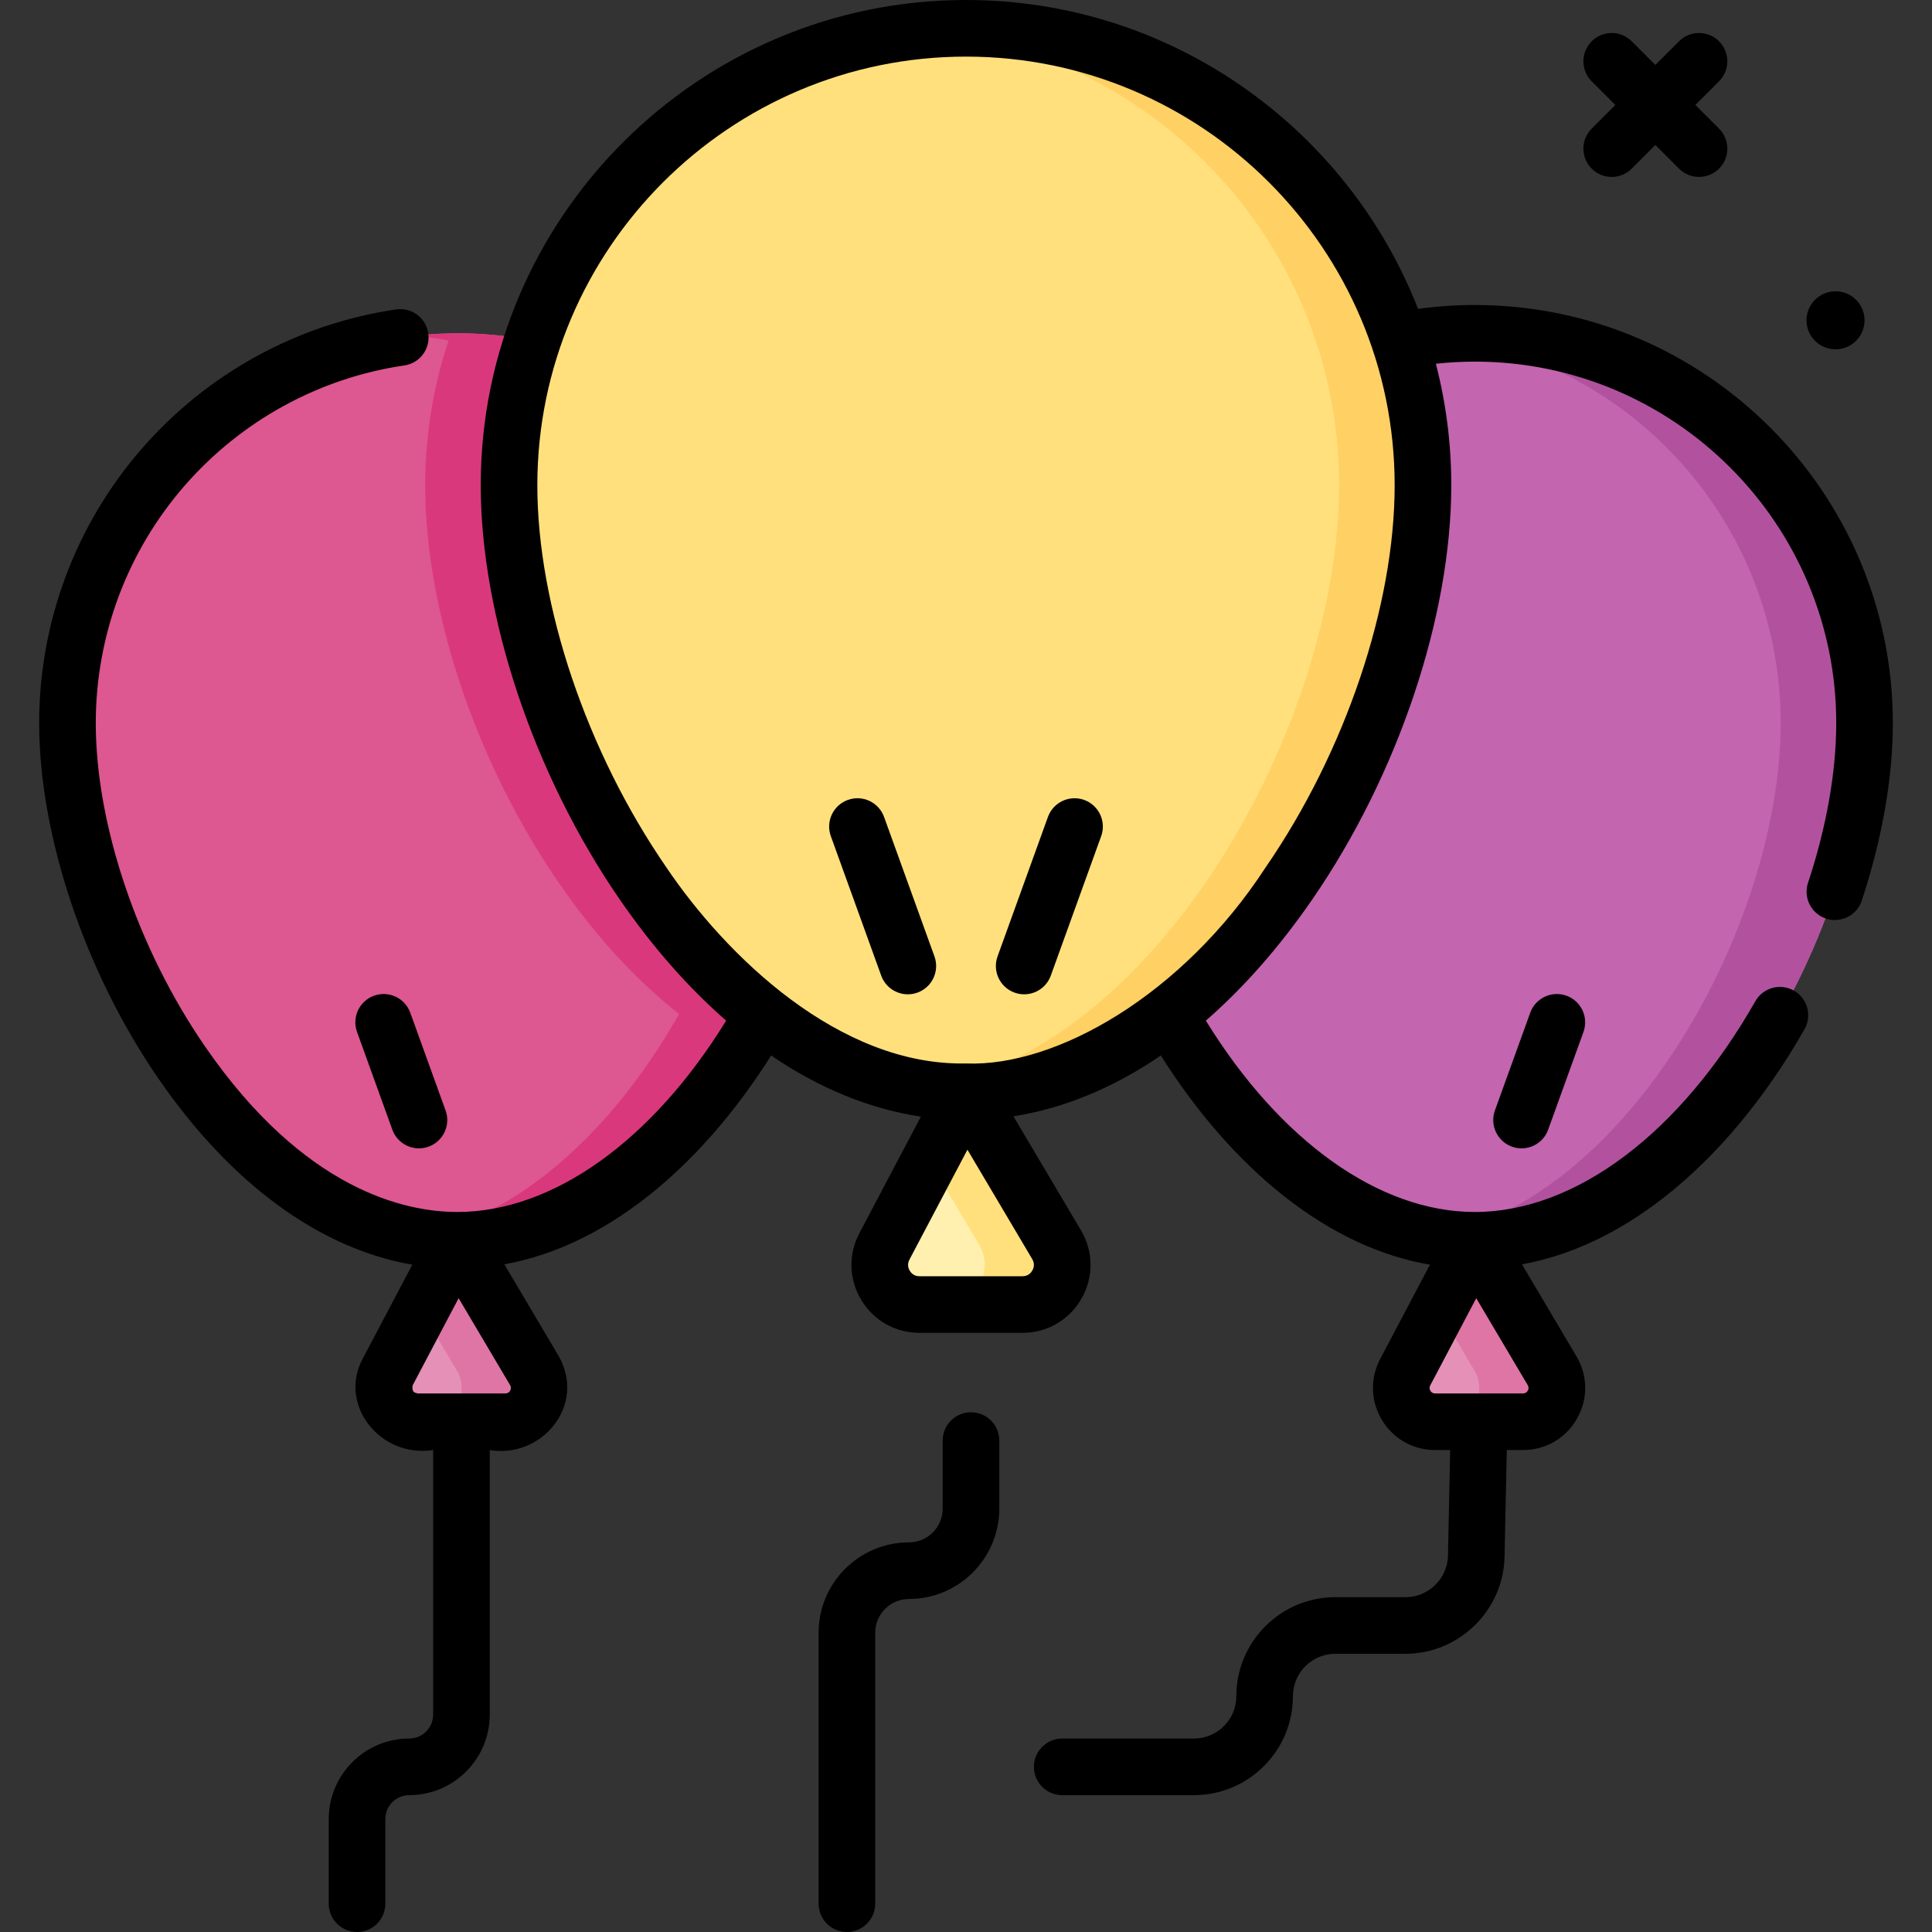<svg id="Capa_1" enable-background="new 0 0 512 512" height="512" viewBox="0 0 512 512" width="512" xmlns="http://www.w3.org/2000/svg"><rect x="0" y="0" width="512" height="512" fill="#333333" stroke="none"/><g><g><g><g><path d="m287.559 191.609c0 57.041 46.241 137.077 103.281 137.077s103.281-80.036 103.281-137.077-46.24-103.281-103.281-103.281-103.281 46.24-103.281 103.281z" fill="#c365af"/><path d="m390.84 88.328c-3.755 0-7.461.206-11.112.596 51.814 5.543 92.169 49.399 92.169 102.685s-40.355 126.631-92.169 136.057c3.651.664 7.357 1.02 11.112 1.02 57.041 0 103.281-80.036 103.281-137.077s-46.24-103.281-103.281-103.281z" fill="#b2529f"/><path d="m390.84 328.686 20.477 34.565c3.538 5.973-.767 13.526-7.708 13.526h-23.285c-6.746 0-11.072-7.174-7.924-13.141z" fill="#e490b7"/><path d="m411.316 363.25-20.477-34.565-9.678 18.343 9.61 16.222c3.538 5.972-.767 13.526-7.708 13.526h20.545c6.942.001 11.247-7.553 7.708-13.526z" fill="#df75a5"/></g><g><path d="m224.44 191.61c0 27.7-10.9 60.82-28.66 87.57-18.79 28.33-45.28 49.51-74.62 49.51-57.04 0-103.28-80.04-103.28-137.08 0-56.5 45.37-102.4 101.66-103.26.54-.02 1.08-.02 1.62-.02 57.04 0 103.28 46.24 103.28 103.28z" fill="#dd5790"/><path d="m224.44 191.61c0 27.7-10.9 60.82-28.66 87.57-48.27-26.04-83.1-96.97-83.1-150.58 0-14.11 2.41-27.66 6.86-40.25.54-.02 1.08-.02 1.62-.02 57.04 0 103.28 46.24 103.28 103.28z" fill="#da387d"/><path d="m121.161 88.328c-3.755 0-7.461.206-11.112.596 51.814 5.543 92.169 49.399 92.169 102.685s-40.355 126.631-92.169 136.057c3.651.664 7.357 1.02 11.112 1.02 57.041 0 103.281-80.036 103.281-137.077s-46.241-103.281-103.281-103.281z" fill="#da387d"/><path d="m121.161 328.686 20.477 34.565c3.538 5.973-.767 13.526-7.708 13.526h-23.285c-6.746 0-11.072-7.174-7.924-13.141z" fill="#e490b7"/><path d="m141.637 363.25-20.477-34.565-9.678 18.343 9.61 16.222c3.538 5.972-.767 13.526-7.708 13.526h20.545c6.941.001 11.246-7.553 7.708-13.526z" fill="#df75a5"/></g></g><g><path d="m134.899 128.601c0 66.882 54.219 160.727 121.101 160.727s121.101-93.845 121.101-160.727-54.219-121.101-121.101-121.101-121.101 54.219-121.101 121.101z" fill="#ffe07d"/><path d="m256 7.5c-3.747 0-7.452.179-11.112.512 61.673 5.612 109.989 57.453 109.989 120.588s-48.316 150.281-109.989 159.849c3.66.568 7.365.878 11.112.878 66.882 0 121.101-93.845 121.101-160.727 0-66.881-54.219-121.1-121.101-121.1z" fill="#ffd064"/><path d="m256 289.328 24.009 40.528c4.149 7.003-.899 15.86-9.038 15.86h-27.302c-7.91 0-12.983-8.412-9.291-15.408z" fill="#fff0af"/><path d="m280.01 329.857-24.01-40.529-9.678 18.343 13.143 22.186c4.149 7.003-.899 15.86-9.038 15.86h20.545c8.139 0 13.186-8.857 9.038-15.86z" fill="#ffe07d"/></g></g><g><path d="m390.841 80.83c-5.043 0-10.077.349-15.037 1.023-18.742-47.864-65.377-81.853-119.804-81.853-70.911 0-128.601 57.69-128.601 128.601 0 34.71 14.098 76.745 36.793 109.698 8.744 12.696 18.238 23.464 28.249 32.177-19.622 31.871-45.944 50.714-71.281 50.714-13.676 0-40.546-5.704-66.853-43.904-17.843-25.91-28.927-58.739-28.927-85.676 0-23.138 8.361-45.475 23.543-62.896 15.038-17.256 35.721-28.574 58.238-31.869 4.099-.6 6.935-4.408 6.335-8.507-.6-4.098-4.405-6.933-8.507-6.335-26.058 3.813-49.985 16.902-67.375 36.855-17.563 20.153-27.235 45.99-27.235 72.751 0 29.815 12.098 65.904 31.573 94.184 19.276 27.991 42.819 45.138 67.315 49.359l-13.181 24.982c-6.5 12.176 4.697 26.298 18.7 24.141v70.122c0 3.492-2.841 6.333-6.333 6.333-11.763 0-21.333 9.57-21.333 21.333v22.437c0 4.142 3.358 7.5 7.5 7.5s7.5-3.358 7.5-7.5v-22.436c0-3.492 2.841-6.333 6.333-6.333 11.763 0 21.333-9.57 21.333-21.333v-70.122c13.674 2.336 25.65-11.756 18.303-24.849l-14.437-24.369c12.966-2.343 25.661-8.336 37.878-17.918 12.074-9.47 23.313-22.308 32.827-37.426 12.721 8.679 26.089 14.168 39.683 16.209l-16.296 30.886c-2.971 5.631-2.782 12.249.506 17.701s9.052 8.707 15.418 8.707h27.302c6.552 0 12.399-3.398 15.643-9.09s3.188-12.456-.151-18.093l-17.891-30.2c13.383-2.112 26.54-7.57 39.071-16.119 9.514 15.117 20.753 27.956 32.827 37.426 12.404 9.729 25.302 15.751 38.476 18.016l-13.179 24.98c-2.717 5.147-2.544 11.197.462 16.181 3.005 4.984 8.274 7.96 14.095 7.96h3.986l-.584 27.995c-.127 6.064-5.164 10.997-11.229 10.997h-18.627c-14.464 0-26.23 11.768-26.23 26.231 0 6.193-5.038 11.231-11.231 11.231h-34.914c-4.143 0-7.5 3.358-7.5 7.5s3.357 7.5 7.5 7.5h34.914c14.464 0 26.231-11.767 26.231-26.231 0-6.193 5.038-11.231 11.23-11.231h18.627c14.165 0 25.929-11.521 26.225-25.684l.591-28.308h4.297c5.988 0 11.334-3.106 14.3-8.31s2.913-11.386-.139-16.54l-14.436-24.369c12.916-2.334 25.564-8.291 37.739-17.809 13.939-10.897 26.784-26.285 37.145-44.499 2.048-3.6.789-8.179-2.812-10.227-3.603-2.048-8.179-.791-10.228 2.811-19.894 34.974-47.684 55.854-74.337 55.854-25.338 0-51.659-18.843-71.281-50.714 10.011-8.713 19.505-19.481 28.249-32.177 22.694-32.954 36.793-74.988 36.793-109.698 0-11.116-1.419-21.906-4.083-32.201 3.417-.367 6.864-.57 10.322-.57 52.812 0 95.779 42.967 95.779 95.78 0 12.949-2.585 27.591-7.475 42.343-1.303 3.932.828 8.176 4.76 9.479.783.26 1.578.383 2.36.383 3.145 0 6.074-1.994 7.118-5.142 5.389-16.256 8.236-32.531 8.236-47.063.001-61.083-49.694-110.779-110.778-110.779zm-255.644 287.71c-.279.489-.705.737-1.268.737h-23.284c-.152-.215-1.655.128-1.291-2.141l12.186-23.096 13.645 23.033c.286.484.29.978.012 1.467zm269.679 0c-.278.489-.705.737-1.268.737h-23.285c-.547 0-.967-.237-1.25-.706-.282-.468-.296-.951-.04-1.435l12.186-23.096 13.645 23.033c.286.485.29.978.012 1.467zm-131.294-31.84c-.322.566-1.091 1.517-2.61 1.517h-27.302c-1.477 0-2.246-.911-2.573-1.453-.328-.543-.774-1.649-.085-2.955l15.368-29.126 17.178 28.998c.774 1.306.347 2.452.024 3.019zm61.873-106.908c-22.117 33.987-55.705 52.986-79.455 52.037-33.689.674-63.651-28.602-79.455-52.037-21.062-30.583-34.146-69.357-34.146-101.19 0-62.641 50.962-113.602 113.601-113.602 62.64 0 113.601 50.961 113.601 113.601 0 31.833-13.084 70.607-34.146 101.191z"/><path d="m257.321 374.266c-4.142 0-7.5 3.358-7.5 7.5v18.041c0 4.929-4.01 8.939-8.939 8.939-13.201 0-23.94 10.739-23.94 23.94v71.814c0 4.142 3.358 7.5 7.5 7.5s7.5-3.358 7.5-7.5v-71.814c0-4.93 4.01-8.94 8.94-8.94 13.2 0 23.939-10.739 23.939-23.939v-18.041c0-4.142-3.357-7.5-7.5-7.5z"/><path d="m486.432 92.572c4.247 0 7.69-3.443 7.69-7.69s-3.443-7.69-7.69-7.69-7.69 3.443-7.69 7.69 3.443 7.69 7.69 7.69z"/><path d="m421.813 44.692c1.465 1.465 3.384 2.197 5.304 2.197 1.919 0 3.839-.732 5.304-2.197l6.269-6.269 6.269 6.269c1.465 1.464 3.385 2.197 5.304 2.197s3.839-.732 5.304-2.197c2.929-2.929 2.929-7.678 0-10.606l-6.269-6.269 6.269-6.269c2.929-2.929 2.929-7.678 0-10.606s-7.677-2.93-10.607 0l-6.269 6.269-6.269-6.269c-2.93-2.929-7.678-2.929-10.607 0s-2.929 7.678 0 10.606l6.269 6.269-6.269 6.269c-2.93 2.928-2.93 7.677-.002 10.606z"/><path d="m287.316 211.991c-3.891-1.408-8.194.609-9.602 4.505l-13.35 36.956c-1.407 3.896.609 8.195 4.506 9.602.841.304 1.701.448 2.548.448 3.07 0 5.95-1.899 7.054-4.954l13.35-36.956c1.407-3.895-.609-8.194-4.506-9.601z"/><path d="m234.286 216.496c-1.407-3.896-5.704-5.915-9.602-4.505-3.896 1.407-5.913 5.706-4.505 9.602l13.35 36.956c1.103 3.054 3.984 4.954 7.054 4.954.846 0 1.706-.144 2.548-.448 3.896-1.407 5.913-5.706 4.505-9.602z"/><path d="m405.527 268.38-9.354 25.895c-1.407 3.896.61 8.195 4.506 9.602.842.304 1.701.448 2.548.448 3.07 0 5.951-1.9 7.054-4.954l9.354-25.895c1.407-3.896-.61-8.195-4.506-9.602-3.895-1.406-8.196.609-9.602 4.506z"/><path d="m99.124 263.874c-3.896 1.407-5.913 5.706-4.505 9.602l9.354 25.895c1.103 3.054 3.984 4.954 7.054 4.954.846 0 1.706-.144 2.548-.448 3.896-1.407 5.913-5.706 4.505-9.602l-9.354-25.895c-1.407-3.896-5.705-5.916-9.602-4.506z"/></g></g></svg>